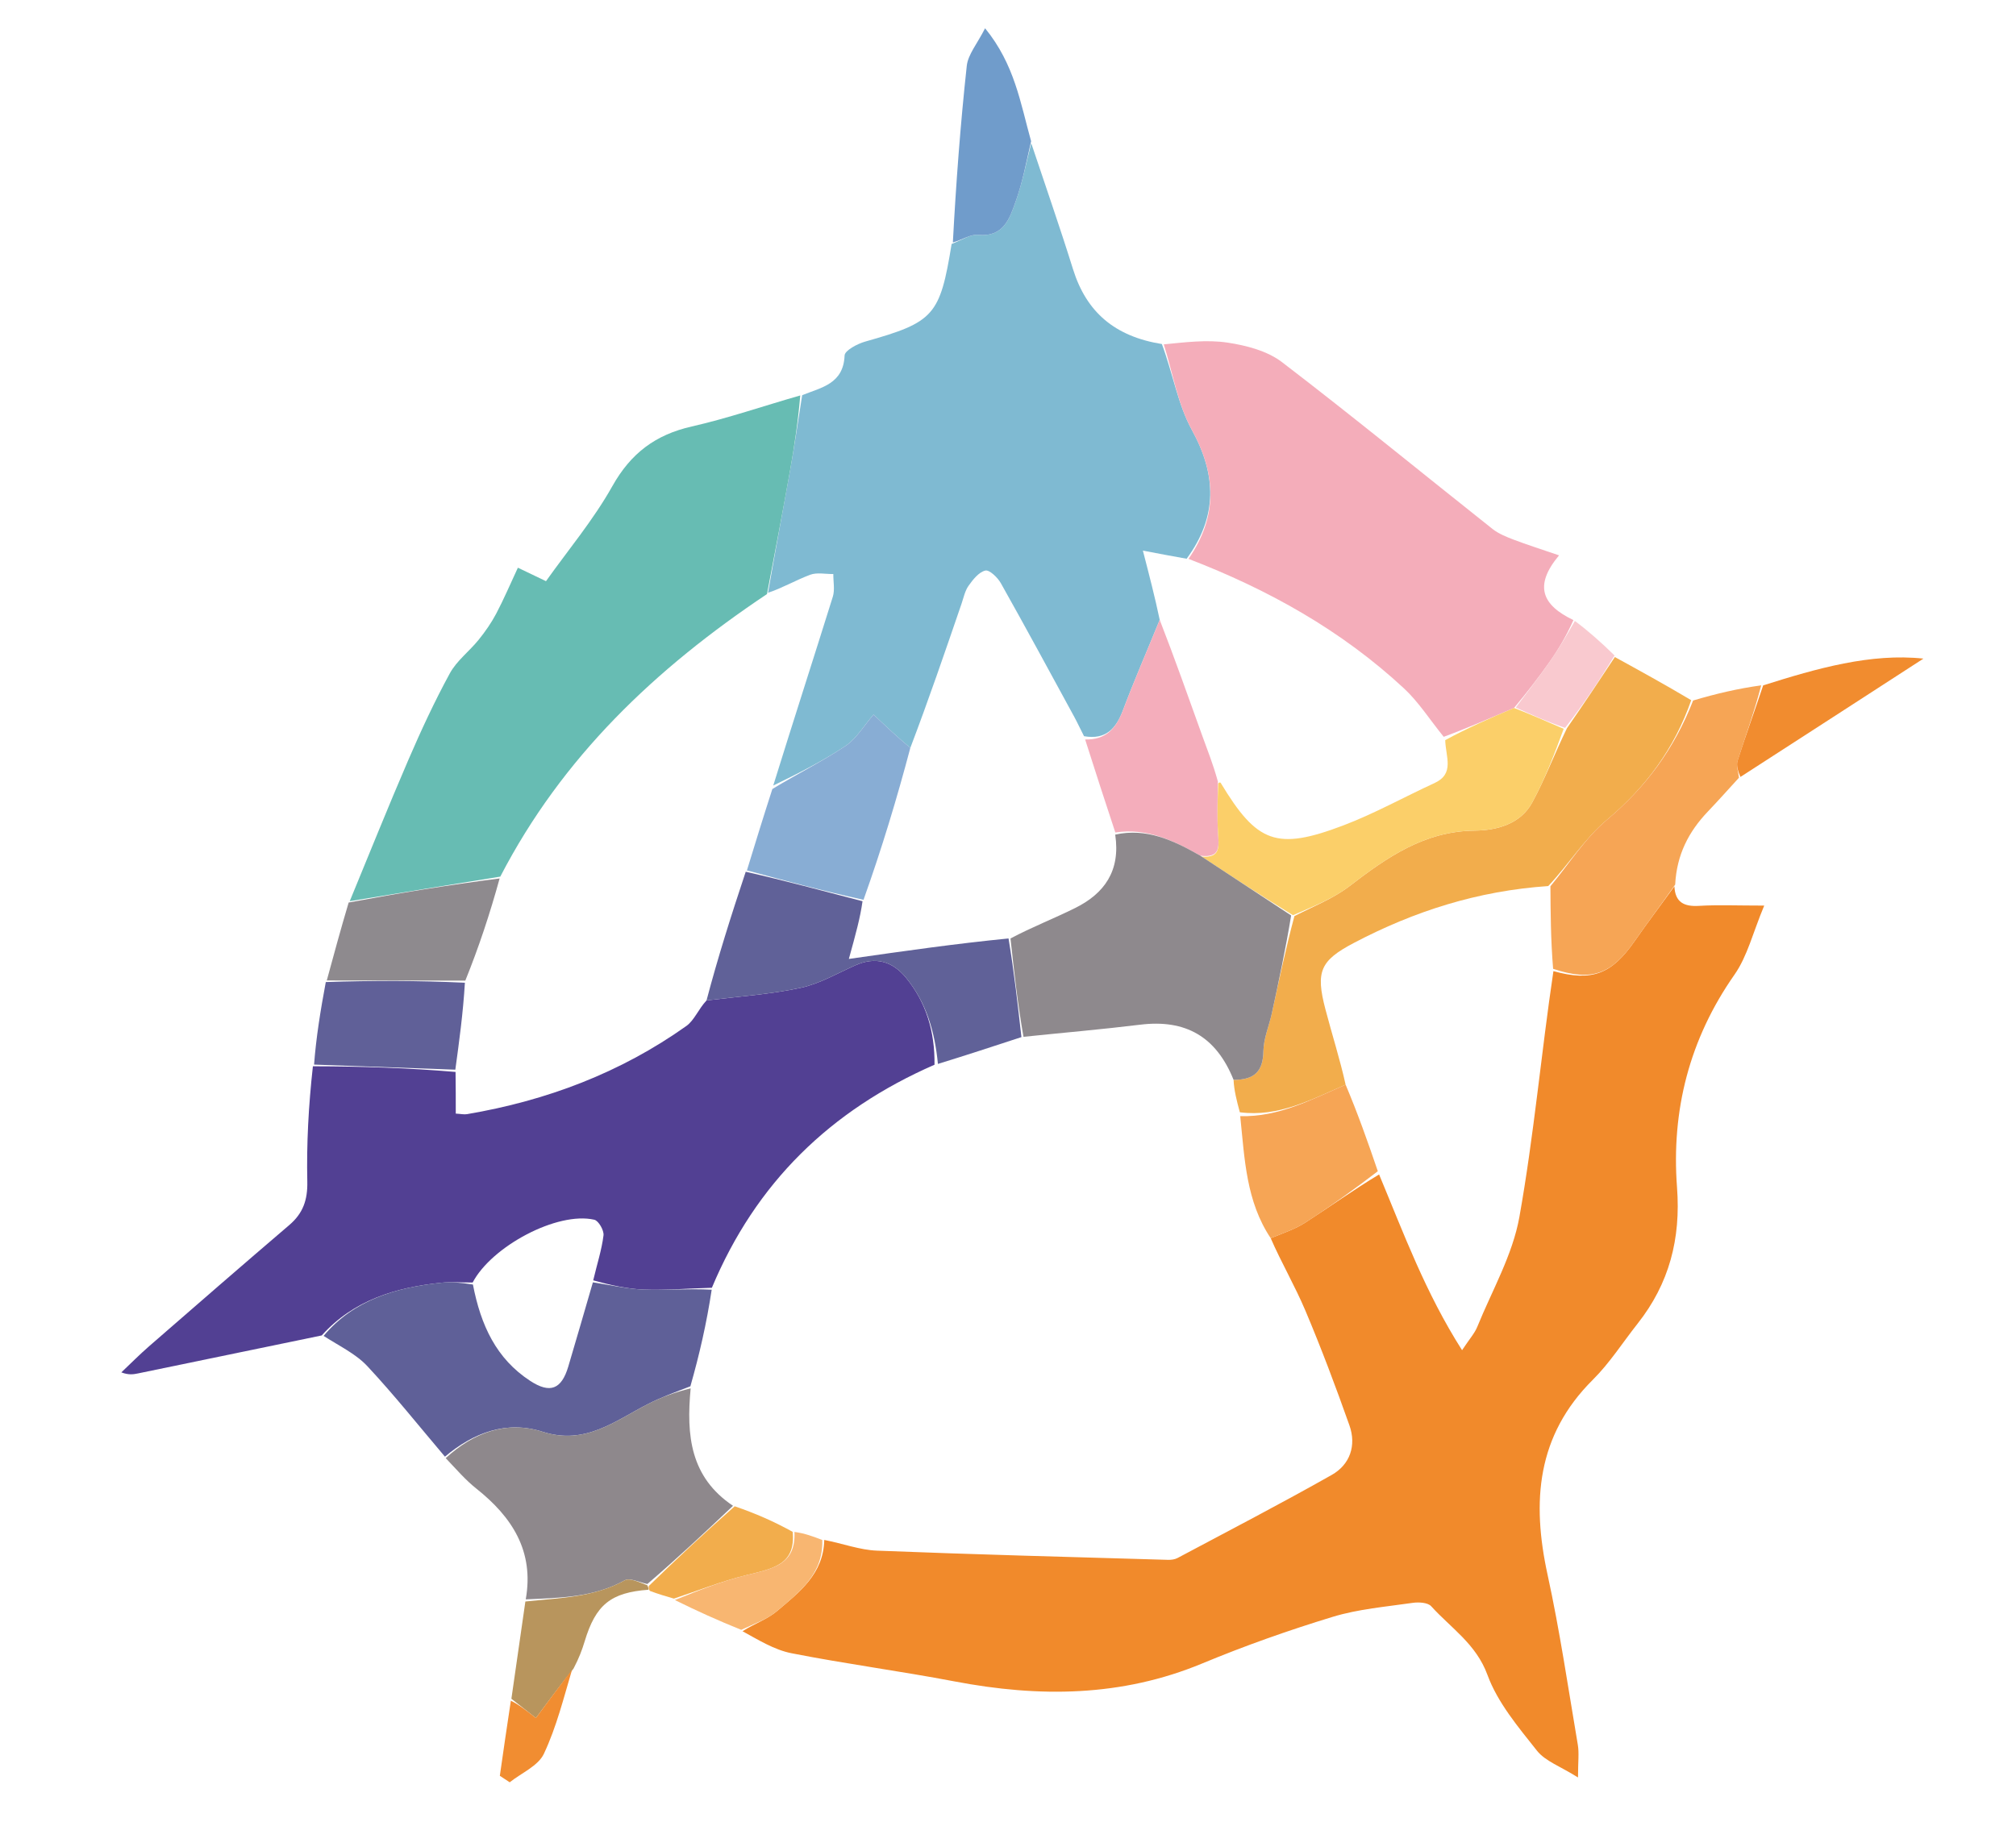 <svg version="1.1" id="Layer_1" xmlns="http://www.w3.org/2000/svg" xmlns:xlink="http://www.w3.org/1999/xlink" x="0px" y="0px" width="100%" viewBox="0 0 407 373" enable-background="new 0 0 407 373" xml:space="preserve">

<path fill="#F18A2B" opacity="1" stroke="none" d="
M338.038,178.983 
	C338.189,182.207 339.972,183.11 343.015,182.925 
	C346.781,182.696 350.572,182.87 356.169,182.87 
	C353.881,188.335 352.775,193.094 350.175,196.806 
	C341.065,209.809 337.395,224.236 338.565,239.764 
	C339.348,250.158 337.002,259.194 330.606,267.29 
	C327.612,271.081 324.978,275.233 321.578,278.613 
	C310.225,289.9 309.218,303.252 312.425,317.96 
	C314.903,329.324 316.592,340.86 318.538,352.336 
	C318.819,353.991 318.577,355.736 318.577,358.931 
	C315.025,356.692 311.976,355.655 310.295,353.533 
	C306.51,348.754 302.346,343.825 300.302,338.238 
	C298.008,331.965 292.923,328.768 288.932,324.353 
	C288.247,323.596 286.409,323.498 285.188,323.675 
	C279.779,324.461 274.237,324.917 269.049,326.499 
	C260.151,329.211 251.337,332.327 242.746,335.897 
	C226.407,342.689 209.76,342.787 192.726,339.539 
	C181.78,337.452 170.711,335.999 159.78,333.844 
	C156.294,333.157 153.072,331.129 149.898,329.401 
	C152.363,327.852 154.952,326.962 156.896,325.313 
	C161.362,321.525 166.256,317.832 166.405,310.968 
	C170.215,311.712 173.599,312.995 177.028,313.13 
	C196.609,313.906 216.2,314.414 235.789,314.987 
	C236.436,315.006 237.173,314.913 237.731,314.615 
	C248.136,309.072 258.605,303.64 268.863,297.835 
	C272.548,295.75 273.87,291.899 272.43,287.831 
	C269.67,280.035 266.759,272.279 263.539,264.663 
	C261.418,259.646 258.649,254.904 256.535,250.034 
	C259.131,248.987 261.514,248.178 263.565,246.856 
	C268.524,243.661 273.329,240.225 278.418,237.162 
	C283.408,249.12 287.756,261.012 295.17,272.651 
	C296.703,270.333 297.71,269.238 298.234,267.947 
	C301.221,260.593 305.372,253.421 306.739,245.761 
	C309.673,229.328 311.15,212.636 313.611,196.106 
	C321.41,198.264 325.349,196.721 330,190.057 
	C332.611,186.317 335.355,182.671 338.038,178.983 
z" data-index="1" style="visibility: visible; opacity: 1;"></path>
<path fill="#7FBAD2" opacity="1" stroke="none" d="
M161.95,79.798 
	C165.81,78.24 170.282,77.533 170.512,71.78 
	C170.553,70.768 173.092,69.423 174.686,68.973 
	C188.578,65.052 189.762,63.76 192.119,49.266 
	C194.326,48.39 195.955,47.279 197.46,47.426 
	C202.628,47.931 203.83,44.111 205.061,40.66 
	C206.417,36.858 207.174,32.842 208.193,28.919 
	C211.015,37.394 213.967,45.828 216.624,54.353 
	C219.343,63.076 225.094,67.947 234.566,69.474 
	C236.824,75.566 237.804,81.688 240.616,86.803 
	C245.625,95.917 245.827,104.312 239.566,112.83 
	C236.564,112.303 233.944,111.801 230.731,111.186 
	C232.058,116.311 233.159,120.561 234.129,125.174 
	C231.55,131.502 228.972,137.417 226.702,143.448 
	C225.314,147.134 223.256,149.428 218.852,148.667 
	C218.079,147.182 217.537,145.968 216.903,144.805 
	C211.983,135.774 207.093,126.726 202.053,117.762 
	C201.407,116.613 199.741,115.021 198.923,115.216 
	C197.612,115.527 196.43,117.029 195.544,118.276 
	C194.802,119.32 194.534,120.711 194.103,121.965 
	C190.776,131.663 187.46,141.365 183.783,151.017 
	C181.351,149.01 179.276,147.053 176.356,144.299 
	C174.389,146.565 172.914,149.155 170.697,150.633 
	C166.045,153.734 161.004,156.25 156.108,158.627 
	C160.126,145.673 164.198,133.11 168.132,120.504 
	C168.57,119.101 168.219,117.452 168.234,115.918 
	C166.656,115.941 164.92,115.549 163.533,116.074 
	C160.617,117.179 157.884,118.766 155.051,119.707 
	C156.527,111.154 158.073,103.057 159.514,94.941 
	C160.408,89.908 161.143,84.847 161.95,79.798 
z" data-index="2" style="visibility: visible;"></path>
<path fill="#524093" opacity="1" stroke="none" d="
M64.956,269.672 
	C52.596,272.229 40.236,274.787 27.876,277.34 
	C26.938,277.534 25.992,277.695 24.497,277.132 
	C26.354,275.376 28.151,273.551 30.078,271.875 
	C39.499,263.676 48.922,255.479 58.418,247.367 
	C61.185,245.004 62.119,242.293 62.04,238.621 
	C61.875,230.969 62.286,223.305 63.17,215.318 
	C73.228,215.329 82.576,215.668 91.969,216.462 
	C92.013,219.525 92.013,222.132 92.013,224.876 
	C93.017,224.933 93.671,225.091 94.281,224.987 
	C110.33,222.265 125.245,216.646 138.558,207.187 
	C140.173,206.039 140.996,203.776 142.637,202.024 
	C149.284,201.216 155.56,200.785 161.646,199.475 
	C165.464,198.653 169.022,196.565 172.651,194.942 
	C176.742,193.113 180.173,194.111 182.889,197.416 
	C187.028,202.453 188.746,208.413 188.664,215.008 
	C167.604,224.212 152.576,238.881 143.715,260.049 
	C138.821,260.18 134.381,260.575 129.961,260.411 
	C126.526,260.284 123.117,259.461 119.761,258.55 
	C120.539,255.262 121.474,252.4 121.839,249.466 
	C121.964,248.463 120.836,246.502 119.978,246.306 
	C112.486,244.598 99.249,251.696 95.421,258.986 
	C92.989,258.996 90.989,258.826 89.029,259.033 
	C79.881,260.002 71.388,262.525 64.956,269.672 
z" data-index="3" style="visibility: visible; opacity: 1;"></path>
<path fill="#67BCB3" opacity="1" stroke="none" d="
M161.56,79.855 
	C161.143,84.847 160.408,89.908 159.514,94.941 
	C158.073,103.057 156.527,111.154 154.842,119.964 
	C132.263,135.052 113.502,152.87 101,177.022 
	C90.592,178.696 80.598,180.341 70.604,181.987 
	C74.531,172.483 78.349,162.932 82.423,153.491 
	C84.989,147.546 87.719,141.648 90.816,135.969 
	C92.209,133.414 94.761,131.513 96.634,129.191 
	C97.96,127.547 99.193,125.782 100.177,123.918 
	C101.711,121.01 102.998,117.972 104.554,114.64 
	C106.258,115.457 107.676,116.136 110.227,117.359 
	C114.663,111.112 119.795,105.004 123.628,98.167 
	C127.355,91.52 132.336,87.784 139.65,86.123 
	C146.918,84.473 154.004,82.016 161.56,79.855 
z" data-index="4" style="visibility: visible; opacity: 1;"></path>
<path fill="#F4ADBA" opacity="1" stroke="none" d="
M239.948,112.856 
	C245.827,104.312 245.625,95.917 240.616,86.803 
	C237.804,81.688 236.824,75.566 234.953,69.538 
	C239.21,69.129 243.613,68.55 247.832,69.188 
	C251.632,69.762 255.849,70.861 258.813,73.127 
	C273.168,84.108 287.147,95.579 301.311,106.811 
	C302.535,107.781 304.087,108.402 305.569,108.969 
	C308.268,110.001 311.03,110.87 314.75,112.145 
	C309.614,118.286 311.32,122.188 317.649,125.217 
	C316.259,128.348 314.689,131.013 312.922,133.539 
	C310.702,136.711 308.319,139.77 305.662,142.961 
	C300.771,145.038 296.226,147.033 291.464,148.789 
	C288.664,145.348 286.422,141.779 283.439,139.008 
	C270.799,127.262 255.981,119.02 239.948,112.856 
z" data-index="5" style="visibility: visible;"></path>
<path fill="#F2AD4C" opacity="1" stroke="none" d="
M326.013,132.68 
	C331.074,135.46 336.134,138.24 341.431,141.396 
	C338.013,151.221 332.241,158.972 324.414,165.549 
	C319.982,169.273 316.77,174.446 312.569,178.926 
	C298.346,179.89 285.479,184.014 273.311,190.418 
	C266.542,193.98 265.589,196.176 267.567,203.751 
	C268.905,208.872 270.529,213.919 271.66,219.035 
	C264.637,222.08 258.125,225.608 250.304,224.608 
	C249.652,222.189 249.131,220.145 249.039,218.056 
	C253.401,218.08 255,216.209 255.062,212.232 
	C255.102,209.697 256.207,207.187 256.759,204.649 
	C258.18,198.115 259.559,191.572 261.324,184.987 
	C265.29,182.976 269.204,181.426 272.417,178.962 
	C279.997,173.146 287.524,167.835 297.743,167.729 
	C302.129,167.683 306.935,166.447 309.318,162.073 
	C311.909,157.319 313.84,152.205 316.344,147.055 
	C319.757,142.135 322.885,137.408 326.013,132.68 
z" data-index="6" style="visibility: visible; opacity: 1;"></path>
<path fill="#5F6098" opacity="1" stroke="none" d="
M65.331,269.767 
	C71.388,262.525 79.881,260.002 89.029,259.033 
	C90.989,258.826 92.989,258.996 95.477,259.388 
	C97.07,267.652 100.202,274.387 107.049,278.855 
	C111.074,281.482 113.361,280.537 114.725,275.966 
	C116.415,270.303 118.042,264.621 119.696,258.947 
	C123.117,259.461 126.526,260.284 129.961,260.411 
	C134.381,260.575 138.821,260.18 143.68,260.437 
	C142.654,267.205 141.2,273.563 139.377,279.943 
	C136.288,281.133 133.494,282.155 130.864,283.499 
	C124.173,286.92 118.164,291.893 109.568,289.131 
	C102.275,286.788 95.601,289.295 89.824,294.153 
	C84.631,288.031 79.626,281.732 74.155,275.87 
	C71.845,273.394 68.552,271.837 65.331,269.767 
z" data-index="7" style="visibility: visible;"></path>
<path fill="#8E888C" opacity="1" stroke="none" d="
M89.982,294.446 
	C95.601,289.295 102.275,286.788 109.568,289.131 
	C118.164,291.893 124.173,286.92 130.864,283.499 
	C133.494,282.155 136.288,281.133 139.434,280.36 
	C138.528,289.919 139.37,298.295 147.984,304.074 
	C142.185,309.579 136.589,314.8 130.693,319.869 
	C128.95,319.483 127.13,318.568 126.125,319.125 
	C119.835,322.608 112.982,322.664 106.139,322.968 
	C107.868,313.245 103.398,306.341 96.144,300.585 
	C93.967,298.858 92.132,296.7 89.982,294.446 
z" data-index="8"></path>
<path fill="#F6A555" opacity="1" stroke="none" d="
M313.008,178.967 
	C316.77,174.446 319.982,169.273 324.414,165.549 
	C332.241,158.972 338.013,151.221 341.816,141.457 
	C346.38,140.1 350.796,139.056 355.561,138.396 
	C354.184,143.719 352.382,148.636 350.794,153.62 
	C350.472,154.631 350.958,155.9 351.072,157.049 
	C348.98,159.331 346.923,161.647 344.787,163.887 
	C340.929,167.931 338.496,172.589 338.195,178.632 
	C335.355,182.671 332.611,186.317 330,190.057 
	C325.349,196.721 321.41,198.264 313.551,195.638 
	C313.071,189.732 313.04,184.349 313.008,178.967 
z" data-index="9" style="visibility: visible;"></path>
<path fill="#8E8A8E" opacity="1" stroke="none" d="
M70.391,182.251 
	C80.598,180.341 90.592,178.696 100.867,177.389 
	C98.911,184.495 96.673,191.263 93.94,198.019 
	C84.287,198.002 75.13,197.996 65.972,197.99 
	C67.374,192.832 68.776,187.674 70.391,182.251 
z" data-index="10" style="visibility: visible;"></path>
<path fill="#606098" opacity="1" stroke="none" d="
M65.774,198.314 
	C75.13,197.996 84.287,198.002 93.856,198.448 
	C93.487,204.595 92.705,210.301 91.924,216.007 
	C82.576,215.668 73.228,215.329 63.407,214.98 
	C63.815,209.527 64.695,204.082 65.774,198.314 
z" data-index="11" style="visibility: visible;"></path>
<path fill="#709CCB" opacity="1" stroke="none" d="
M208.165,28.522 
	C207.174,32.842 206.417,36.858 205.061,40.66 
	C203.83,44.111 202.628,47.931 197.46,47.426 
	C195.955,47.279 194.326,48.39 192.368,48.963 
	C193.004,37.096 193.883,25.174 195.176,13.298 
	C195.429,10.981 197.293,8.84 198.872,5.707 
	C204.849,13.026 206.002,20.781 208.165,28.522 
z" data-index="12" style="visibility: visible;"></path>
<path fill="#F18C2F" opacity="1" stroke="none" d="
M351.366,156.892 
	C350.958,155.9 350.472,154.631 350.794,153.62 
	C352.382,148.636 354.184,143.719 355.959,138.4 
	C366.86,134.951 377.709,131.864 388.314,132.997 
	C376.427,140.695 364.044,148.715 351.366,156.892 
z" data-index="13" style="visibility: visible;"></path>
<path fill="#B8955D" opacity="1" stroke="none" d="
M106.064,323.401 
	C112.982,322.664 119.835,322.608 126.125,319.125 
	C127.13,318.568 128.95,319.483 130.683,320.12 
	C130.958,320.69 130.943,320.857 130.928,321.024 
	C123.304,321.581 120.27,324.046 118.04,331.433 
	C117.523,333.147 116.9,334.829 115.782,336.951 
	C112.866,340.591 110.493,343.806 108.189,346.927 
	C106.223,345.383 104.733,344.212 103.242,343.041 
	C104.158,336.639 105.074,330.236 106.064,323.401 
z" data-index="14"></path>
<path fill="#F2AD4C" opacity="1" stroke="none" d="
M131.185,321.253 
	C130.943,320.857 130.958,320.69 130.983,320.272 
	C136.589,314.8 142.185,309.579 148.325,304.172 
	C152.59,305.631 156.312,307.276 160.025,309.331 
	C160.673,315.916 156.153,316.744 150.711,318.068 
	C145.733,319.279 140.928,321.205 136.046,322.816 
	C134.511,322.371 132.976,321.927 131.185,321.253 
z" data-index="15" style="opacity: 1;"></path>
<path fill="#F8B671" opacity="1" stroke="none" d="
M136.249,323.104 
	C140.928,321.205 145.733,319.279 150.711,318.068 
	C156.153,316.744 160.673,315.916 160.39,309.349 
	C162.51,309.632 164.254,310.304 165.999,310.976 
	C166.256,317.832 161.362,321.525 156.896,325.313 
	C154.952,326.962 152.363,327.852 149.642,329.12 
	C144.962,327.234 140.707,325.313 136.249,323.104 
z" data-index="16" style="opacity: 1;"></path>
<path fill="#F9C9CF" opacity="1" stroke="none" d="
M325.959,132.371 
	C322.885,137.408 319.757,142.135 315.969,146.979 
	C312.209,145.69 309.108,144.284 306.007,142.878 
	C308.319,139.77 310.702,136.711 312.922,133.539 
	C314.689,131.013 316.259,128.348 317.943,125.394 
	C320.615,127.383 323.26,129.722 325.959,132.371 
z" data-index="17" style="visibility: visible;"></path>
<path fill="#F18D31" opacity="1" stroke="none" d="
M103.135,343.429 
	C104.733,344.212 106.223,345.383 108.189,346.927 
	C110.493,343.806 112.866,340.591 115.491,337.17 
	C113.83,342.726 112.372,348.701 109.802,354.152 
	C108.645,356.609 105.272,358.021 102.904,359.907 
	C102.239,359.47 101.574,359.034 100.909,358.598 
	C101.615,353.671 102.322,348.744 103.135,343.429 
z" data-index="18"></path>

<path fill="#FFFEFD" opacity="1" stroke="none" d="
M312.569,178.926 
	C313.04,184.349 313.071,189.732 313.163,195.582 
	C311.15,212.636 309.673,229.328 306.739,245.761 
	C305.372,253.421 301.221,260.593 298.234,267.947 
	C297.71,269.238 296.703,270.333 295.17,272.651 
	C287.756,261.012 283.408,249.12 278.384,236.787 
	C276.093,230.423 274.059,224.711 272.025,218.999 
	C270.529,213.919 268.905,208.872 267.567,203.751 
	C265.589,196.176 266.542,193.98 273.311,190.418 
	C285.479,184.014 298.346,179.89 312.569,178.926 
z" data-index="20" style="visibility: hidden; opacity: 1;"></path>
<path fill="#F6A555" opacity="1" stroke="none" d="
M271.66,219.035 
	C274.059,224.711 276.093,230.423 278.161,236.511 
	C273.329,240.225 268.524,243.661 263.565,246.856 
	C261.514,248.178 259.131,248.987 256.535,250.034 
	C251.575,242.595 251.279,234.116 250.384,225.389 
	C258.125,225.608 264.637,222.08 271.66,219.035 
z" data-index="21"></path>

<path fill="#FEFEFE" opacity="1" stroke="none" d="
M184.141,151.066 
	C187.46,141.365 190.776,131.663 194.103,121.965 
	C194.534,120.711 194.802,119.32 195.544,118.276 
	C196.43,117.029 197.612,115.527 198.923,115.216 
	C199.741,115.021 201.407,116.613 202.053,117.762 
	C207.093,126.726 211.983,135.774 216.903,144.805 
	C217.537,145.968 218.079,147.182 218.885,149.033 
	C221.127,155.831 223.147,161.969 225.145,168.538 
	C226.247,175.884 222.937,180.431 217.089,183.346 
	C212.824,185.473 208.358,187.194 203.586,189.094 
	C192.967,190.555 182.743,192.017 171.37,193.643 
	C172.761,188.614 173.672,185.32 174.782,181.742 
	C178.034,171.328 181.087,161.197 184.141,151.066 
z" data-index="23" style="visibility: hidden; opacity: 1;"></path>

<path fill="#88ADD4" opacity="1" stroke="none" d="
M183.783,151.017 
	C181.087,161.197 178.034,171.328 174.331,181.704 
	C166.051,179.887 158.422,177.823 150.792,175.759 
	C152.44,170.389 154.087,165.019 155.928,159.328 
	C161.004,156.25 166.045,153.734 170.697,150.633 
	C172.914,149.155 174.389,146.565 176.356,144.299 
	C179.276,147.053 181.351,149.01 183.783,151.017 
z" data-index="25" style="visibility: visible; opacity: 1;"></path>
<path fill="#F4ADBB" opacity="1" stroke="none" d="
M234.129,125.174 
	C237.094,132.781 239.909,140.758 242.772,148.717 
	C243.783,151.529 244.909,154.299 245.878,157.841 
	C245.803,161.784 245.71,164.981 245.9,168.161 
	C246.054,170.742 246.572,173.319 242.343,172.802 
	C236.83,169.66 231.463,167.144 225.167,168.107 
	C223.147,161.969 221.127,155.831 219.073,149.328 
	C223.256,149.428 225.314,147.134 226.702,143.448 
	C228.972,137.417 231.55,131.502 234.129,125.174 
z" data-index="26" style="visibility: visible; opacity: 1;"></path>
<path fill="#606198" opacity="1" stroke="none" d="
M150.55,176.039 
	C158.422,177.823 166.051,179.887 174.132,181.988 
	C173.672,185.32 172.761,188.614 171.37,193.643 
	C182.743,192.017 192.967,190.555 203.608,189.508 
	C204.753,196.426 205.481,202.928 206.209,209.43 
	C200.712,211.233 195.215,213.037 189.35,214.846 
	C188.746,208.413 187.028,202.453 182.889,197.416 
	C180.173,194.111 176.742,193.113 172.651,194.942 
	C169.022,196.565 165.464,198.653 161.646,199.475 
	C155.56,200.785 149.284,201.216 142.637,202.024 
	C144.893,193.46 147.6,184.889 150.55,176.039 
z" data-index="27" style="opacity: 1;"></path>

<path fill="#FBCF69" opacity="1" stroke="none" d="
M242.608,172.979 
	C246.572,173.319 246.054,170.742 245.9,168.161 
	C245.71,164.981 245.803,161.784 245.934,158.198 
	C246.219,157.911 246.383,157.997 246.464,158.132 
	C253.773,170.241 257.715,171.789 271.151,166.698 
	C277.478,164.301 283.444,160.959 289.61,158.126 
	C293.719,156.238 291.852,152.835 291.769,149.459 
	C296.226,147.033 300.771,145.038 305.662,142.961 
	C309.108,144.284 312.209,145.69 315.685,147.172 
	C313.84,152.205 311.909,157.319 309.318,162.073 
	C306.935,166.447 302.129,167.683 297.743,167.729 
	C287.524,167.835 279.997,173.146 272.417,178.962 
	C269.204,181.426 265.29,182.976 261.033,184.817 
	C254.45,180.788 248.529,176.884 242.608,172.979 
z" data-index="29" style="visibility: visible; opacity: 1;"></path>
<path fill="#8E898D" opacity="1" stroke="none" d="
M242.343,172.802 
	C248.529,176.884 254.45,180.788 260.663,184.863 
	C259.559,191.572 258.18,198.115 256.759,204.649 
	C256.207,207.187 255.102,209.697 255.062,212.232 
	C255,216.209 253.401,218.08 249.039,218.056 
	C245.53,209.324 239.352,205.794 230.178,206.922 
	C222.486,207.867 214.759,208.525 206.628,209.37 
	C205.481,202.928 204.753,196.426 204.003,189.509 
	C208.358,187.194 212.824,185.473 217.089,183.346 
	C222.937,180.431 226.247,175.884 225.145,168.538 
	C231.463,167.144 236.83,169.66 242.343,172.802 
z" data-index="30" style="opacity: 1;"></path>
</svg>